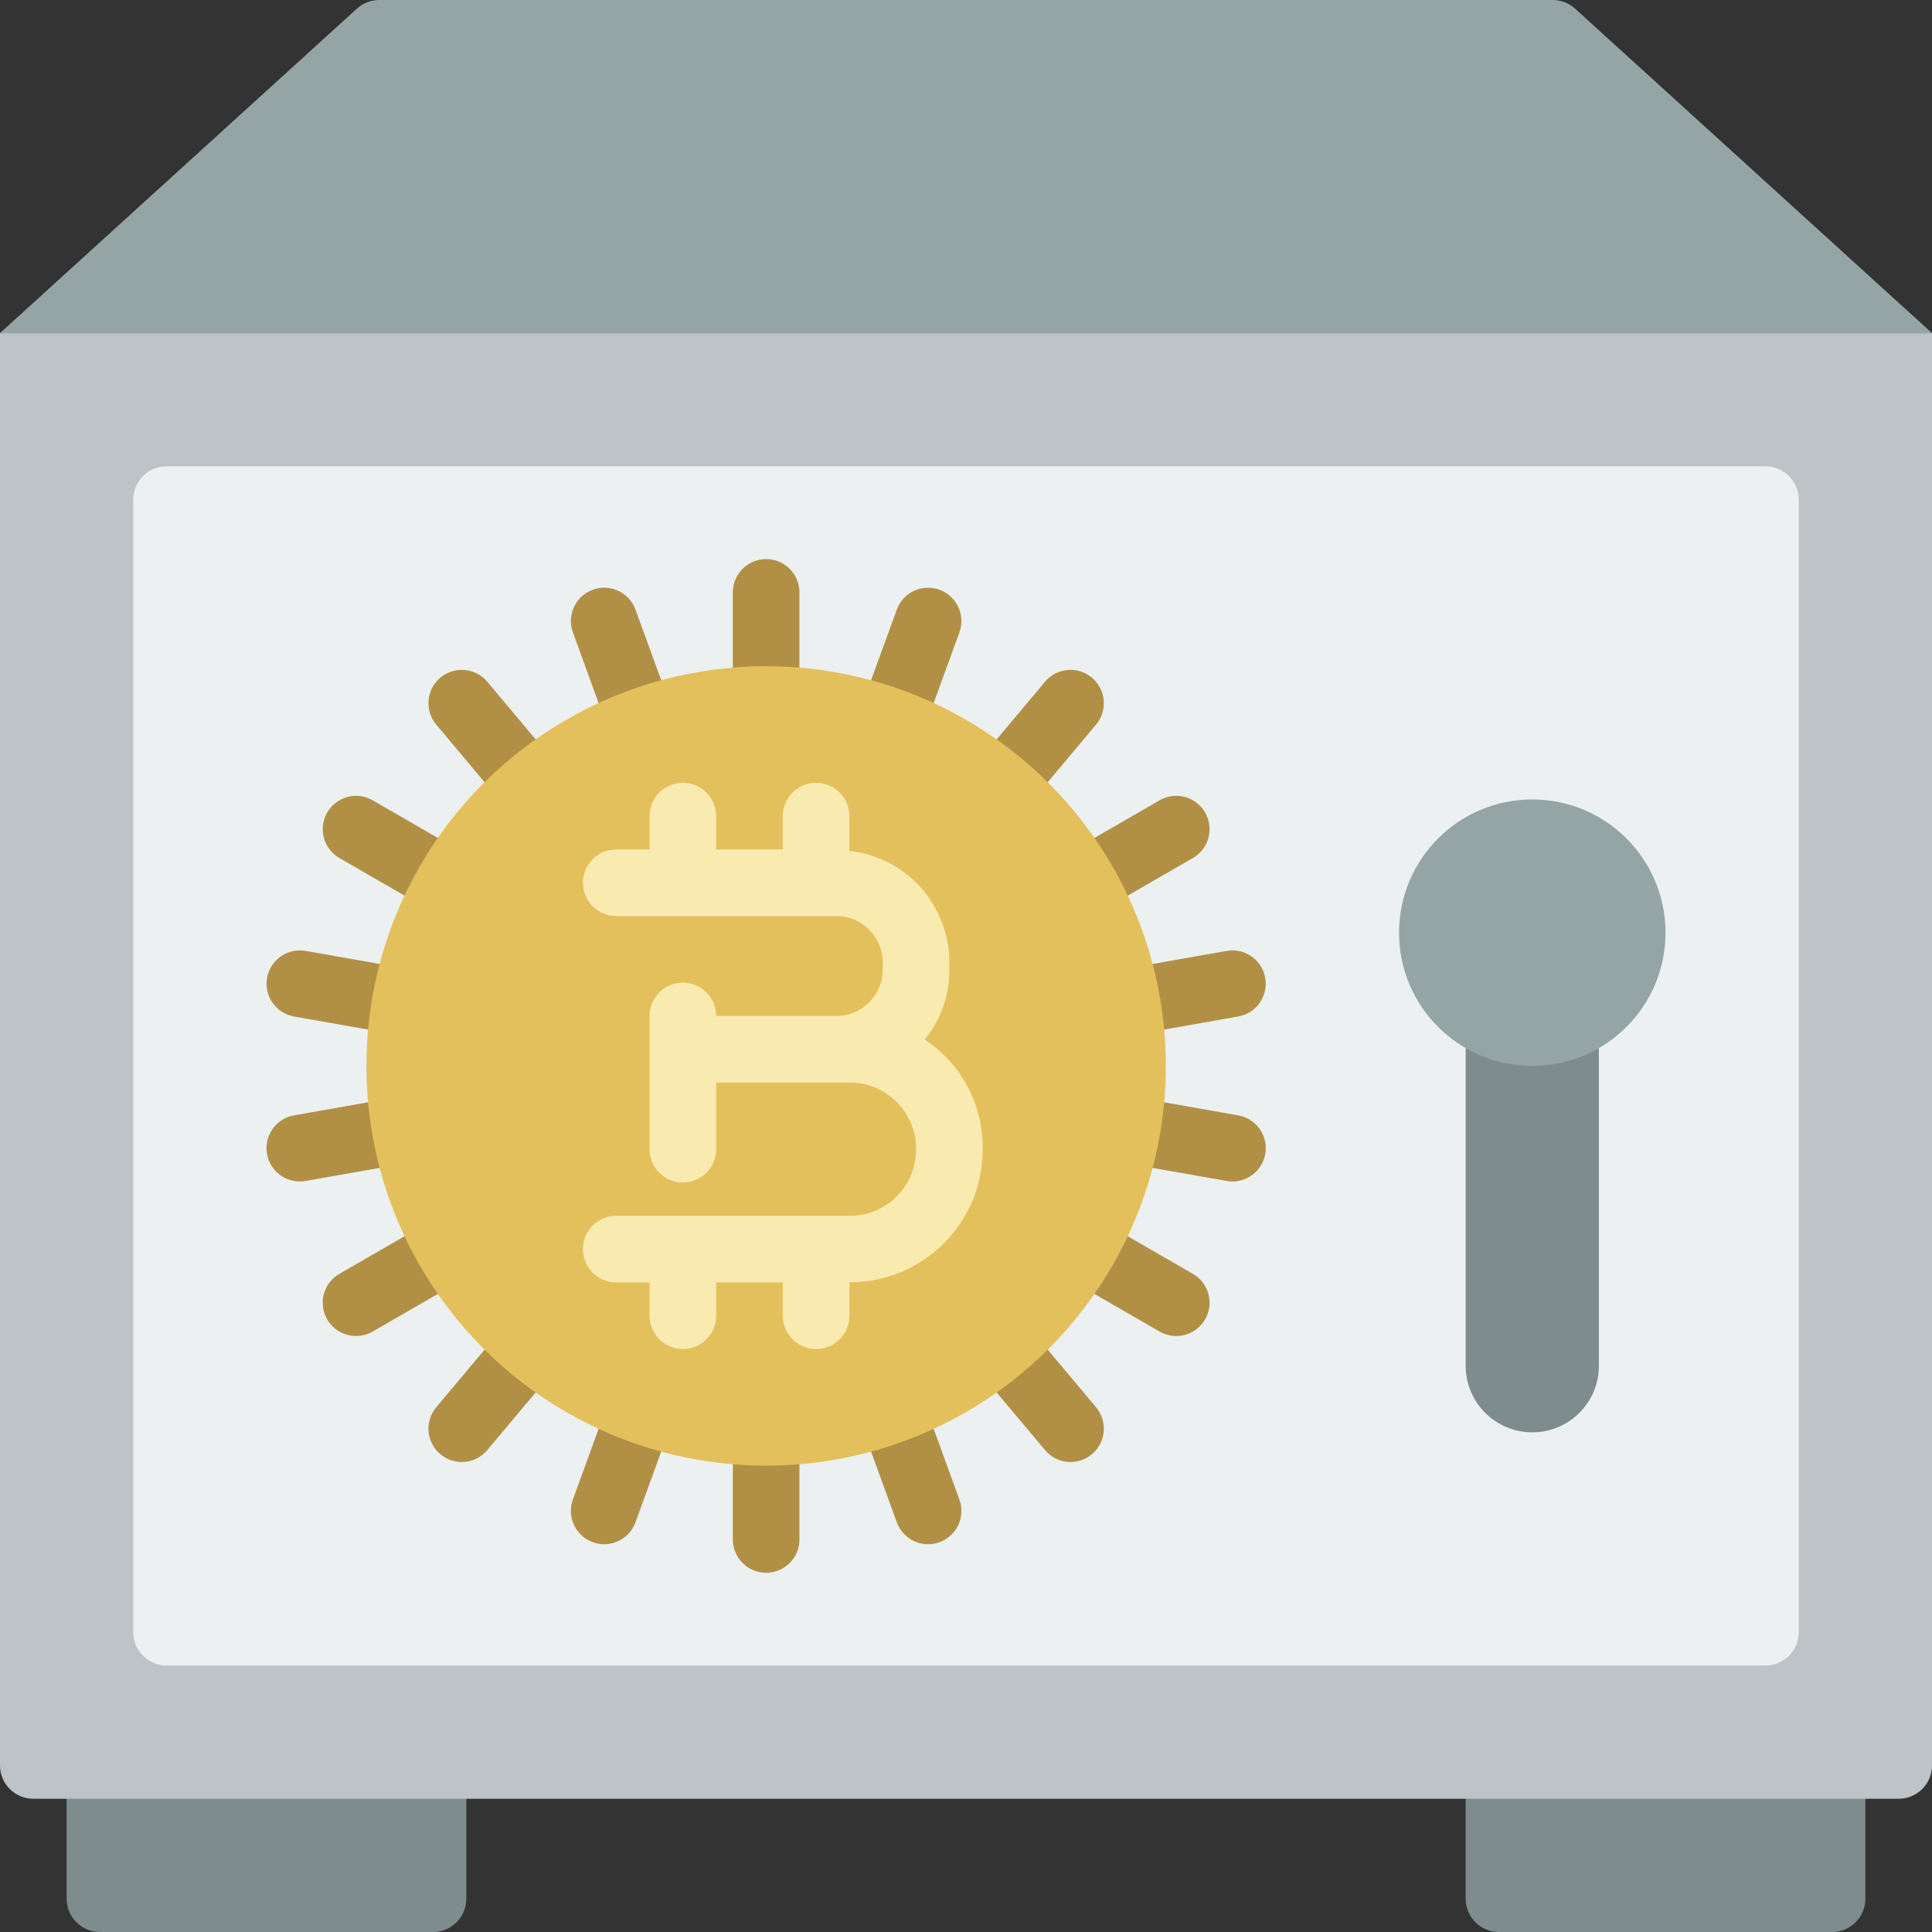 <?xml version="1.0" encoding="iso-8859-1"?>
<!-- Generator: Adobe Illustrator 19.0.0, SVG Export Plug-In . SVG Version: 6.00 Build 0)  -->
<svg version="1.1" id="Capa_1" xmlns="http://www.w3.org/2000/svg" xmlns:xlink="http://www.w3.org/1999/xlink" x="0px" y="0px"
	 viewBox="0 0 512 512" style="enable-background:new 0 0 512 512;" xml:space="preserve">
<rect x="0" y="0" width="512" height="512" fill="#333333" stroke="none"/>
<g>
	<g>
		<path style="fill:#7F8C8D;" d="M17.655,459.034h105.931v44.138c0,4.875-3.952,8.828-8.828,8.828H26.483
			c-4.875,0-8.828-3.952-8.828-8.828V459.034z"/>
		<path style="fill:#7F8C8D;" d="M388.414,459.034h105.931v44.138c0,4.875-3.952,8.828-8.828,8.828h-88.276
			c-4.875,0-8.828-3.952-8.828-8.828V459.034z"/>
	</g>
	<path style="fill:#BDC3C7;" d="M512,88.276v379.586c0,4.875-3.952,8.828-8.828,8.828H8.828c-4.875,0-8.828-3.952-8.828-8.828
		V88.276H512z"/>
	<path style="fill:#95A5A5;" d="M512,88.276H0l94.578-85.98C96.203,0.818,98.32,0,100.516,0h310.967
		c2.196,0,4.313,0.819,5.938,2.296L512,88.276z"/>
	<path style="fill:#ECF0F1;" d="M44.138,123.586h423.724c4.875,0,8.828,3.952,8.828,8.828v300.138c0,4.875-3.952,8.828-8.828,8.828
		H44.138c-4.875,0-8.828-3.952-8.828-8.828V132.414C35.31,127.538,39.263,123.586,44.138,123.586z"/>
	<g>
		<path style="fill:#B19046;" d="M203.034,190.918c-2.341,0.001-4.587-0.929-6.243-2.585s-2.585-3.901-2.585-6.243v-25.099
			c0-4.875,3.952-8.828,8.828-8.828s8.828,3.952,8.828,8.828v25.099c0.001,2.341-0.929,4.587-2.585,6.243
			C207.622,189.989,205.376,190.919,203.034,190.918z"/>
		<path style="fill:#B19046;" d="M203.034,416.802c-2.341,0.001-4.587-0.929-6.243-2.585c-1.656-1.656-2.585-3.901-2.585-6.243
			v-25.099c0-4.875,3.952-8.828,8.828-8.828s8.828,3.952,8.828,8.828v25.099c0.001,2.341-0.929,4.587-2.585,6.243
			C207.622,415.872,205.376,416.802,203.034,416.802z"/>
		<path style="fill:#B19046;" d="M168.698,196.974c-3.711-0.002-7.024-2.324-8.293-5.81l-8.586-23.586
			c-1.656-4.577,0.706-9.63,5.279-11.296c4.573-1.666,9.631,0.684,11.308,5.252l8.586,23.586c0.803,2.2,0.699,4.629-0.291,6.752
			c-0.99,2.123-2.783,3.764-4.985,4.563C170.75,196.792,169.728,196.974,168.698,196.974z"/>
		<path style="fill:#B19046;" d="M245.957,409.241c-3.711-0.002-7.024-2.324-8.293-5.81l-8.586-23.586
			c-1.656-4.577,0.706-9.63,5.279-11.296s9.631,0.684,11.308,5.253l8.586,23.586c0.803,2.2,0.699,4.629-0.291,6.752
			c-0.99,2.123-2.783,3.764-4.985,4.563C248.008,409.059,246.987,409.242,245.957,409.241z"/>
		<path style="fill:#B19046;" d="M138.509,214.405c-2.615,0.004-5.096-1.151-6.776-3.155l-16.129-19.229
			c-3.133-3.737-2.643-9.307,1.095-12.44c3.737-3.133,9.307-2.643,12.44,1.095l16.129,19.228c2.201,2.628,2.682,6.293,1.234,9.4
			C145.053,212.413,141.937,214.401,138.509,214.405L138.509,214.405z"/>
		<path style="fill:#B19046;" d="M283.707,387.444c-2.615,0.004-5.096-1.151-6.776-3.155l-16.129-19.228
			c-3.133-3.737-2.643-9.307,1.095-12.44c3.737-3.133,9.307-2.643,12.44,1.095l16.129,19.228c2.201,2.628,2.682,6.293,1.234,9.4
			C290.251,385.452,287.135,387.44,283.707,387.444z"/>
		<path style="fill:#B19046;" d="M116.086,241.112c-1.547,0.001-3.066-0.406-4.405-1.181L89.94,227.384
			c-4.22-2.439-5.666-7.837-3.229-12.058s7.834-5.67,12.056-3.235l21.741,12.547c3.463,1.998,5.151,6.074,4.115,9.935
			C123.587,238.435,120.084,241.117,116.086,241.112L116.086,241.112z"/>
		<path style="fill:#B19046;" d="M311.707,354.056c-1.547,0.001-3.066-0.406-4.405-1.181l-21.741-12.547
			c-4.22-2.439-5.666-7.837-3.229-12.058c2.437-4.222,7.834-5.67,12.056-3.235l21.741,12.547c3.463,1.998,5.151,6.074,4.115,9.935
			S315.705,354.061,311.707,354.056z"/>
		<path style="fill:#B19046;" d="M104.172,273.875c-0.517,0-1.034-0.045-1.543-0.134l-24.715-4.358
			c-4.793-0.856-7.988-5.431-7.142-10.225c0.846-4.795,5.415-7.999,10.211-7.163l24.715,4.358c4.504,0.797,7.653,4.903,7.256,9.459
			C112.557,270.369,108.746,273.868,104.172,273.875L104.172,273.875z"/>
		<path style="fill:#B19046;" d="M326.63,313.103c-0.517,0-1.034-0.045-1.543-0.134l-24.716-4.357
			c-4.793-0.856-7.988-5.431-7.142-10.225c0.846-4.795,5.415-7.999,10.211-7.163l24.715,4.358c4.504,0.797,7.653,4.903,7.256,9.459
			C335.014,309.598,331.203,313.097,326.63,313.103L326.63,313.103z"/>
		<path style="fill:#B19046;" d="M79.439,313.103c-4.574-0.007-8.385-3.506-8.782-8.062c-0.397-4.557,2.752-8.662,7.256-9.459
			l24.715-4.358c4.802-0.848,9.381,2.358,10.229,7.16c0.848,4.802-2.358,9.381-7.16,10.229l-24.715,4.358
			C80.473,313.059,79.957,313.104,79.439,313.103z"/>
		<path style="fill:#B19046;" d="M301.897,273.875c-4.575-0.006-8.387-3.505-8.784-8.062c-0.397-4.557,2.753-8.663,7.258-9.459
			l24.715-4.358c4.796-0.837,9.365,2.368,10.211,7.163c0.846,4.795-2.349,9.369-7.142,10.225l-24.715,4.358
			C302.93,273.83,302.414,273.875,301.897,273.875z"/>
		<path style="fill:#B19046;" d="M94.362,354.056c-3.998,0.005-7.501-2.677-8.537-6.539c-1.037-3.861,0.651-7.938,4.115-9.935
			l21.741-12.547c4.223-2.435,9.62-0.987,12.056,3.235c2.437,4.222,0.991,9.619-3.229,12.058l-21.741,12.547
			C97.428,353.65,95.909,354.057,94.362,354.056z"/>
		<path style="fill:#B19046;" d="M289.983,241.112c-3.998,0.005-7.501-2.677-8.537-6.539c-1.037-3.861,0.651-7.938,4.115-9.935
			l21.741-12.547c2.732-1.579,6.099-1.58,8.832-0.002s4.416,4.493,4.415,7.649c-0.001,3.155-1.686,6.07-4.419,7.646l-21.741,12.547
			C293.049,240.706,291.53,241.113,289.983,241.112z"/>
		<path style="fill:#B19046;" d="M122.362,387.444c-3.428-0.004-6.544-1.992-7.993-5.1c-1.448-3.107-0.967-6.772,1.234-9.4
			l16.129-19.228c3.133-3.737,8.702-4.228,12.44-1.095c3.737,3.133,4.228,8.702,1.095,12.44l-16.129,19.228
			C127.459,386.293,124.977,387.448,122.362,387.444z"/>
		<path style="fill:#B19046;" d="M267.56,214.405c-3.428-0.004-6.544-1.992-7.993-5.1s-0.967-6.772,1.234-9.4l16.129-19.228
			c3.133-3.737,8.702-4.228,12.44-1.095c3.737,3.133,4.228,8.702,1.095,12.44l-16.129,19.228
			C272.657,213.254,270.175,214.41,267.56,214.405z"/>
		<path style="fill:#B19046;" d="M160.112,409.241c-1.03,0-2.051-0.182-3.017-0.538c-2.202-0.799-3.995-2.44-4.985-4.563
			c-0.99-2.123-1.094-4.552-0.291-6.752l8.586-23.586c1.677-4.569,6.735-6.919,11.308-5.253s6.934,6.719,5.279,11.296l-8.586,23.586
			C167.136,406.918,163.823,409.239,160.112,409.241z"/>
		<path style="fill:#B19046;" d="M237.371,196.974c-1.03,0-2.051-0.182-3.017-0.538c-2.202-0.799-3.995-2.44-4.985-4.563
			c-0.99-2.123-1.094-4.552-0.291-6.752l8.586-23.586c1.677-4.569,6.735-6.919,11.308-5.252c4.573,1.666,6.934,6.719,5.279,11.296
			l-8.586,23.586C244.395,194.651,241.081,196.972,237.371,196.974z"/>
	</g>
	<path style="fill:#7F8C8D;" d="M423.724,277.716v84.215c0,9.751-7.904,17.655-17.655,17.655s-17.655-7.905-17.655-17.655v-84.215
		H423.724z"/>
	<circle style="fill:#95A5A5;" cx="406.069" cy="247.172" r="35.31"/>
	<circle style="fill:#E4C05C;" cx="203.034" cy="282.483" r="105.931"/>
	<path style="fill:#F9EAB0;" d="M245.03,275.489c4.2-5.078,6.516-11.451,6.556-18.041v-2.897
		c-0.252-14.973-11.597-27.424-26.483-29.063v-9.213c0-4.875-3.952-8.828-8.828-8.828s-8.828,3.952-8.828,8.828v8.828h-17.655
		v-8.828c0-4.875-3.952-8.828-8.828-8.828s-8.828,3.952-8.828,8.828v8.828h-8.828c-4.875,0-8.828,3.952-8.828,8.828
		s3.952,8.828,8.828,8.828h57.853c6.776-0.252,12.482,5.019,12.767,11.793v2.897c-0.285,6.775-5.991,12.045-12.767,11.793h-31.371
		c0-4.875-3.952-8.828-8.828-8.828s-8.828,3.952-8.828,8.828v35.31c0,4.875,3.952,8.828,8.828,8.828s8.828-3.952,8.828-8.828
		v-17.655h34.759c9.668-0.354,17.805,7.17,18.207,16.836v1.638c-0.402,9.666-8.539,17.19-18.207,16.836H163.31
		c-4.875,0-8.828,3.952-8.828,8.828s3.952,8.828,8.828,8.828h8.828v8.828c0,4.875,3.952,8.828,8.828,8.828s8.828-3.952,8.828-8.828
		v-8.828h17.655v8.828c0,4.875,3.952,8.828,8.828,8.828s8.828-3.952,8.828-8.828v-8.881c19.193,0.074,34.904-15.248,35.31-34.437
		v-1.638C260.329,292.339,254.557,281.74,245.03,275.489z"/>
</g>
<g>
</g>
<g>
</g>
<g>
</g>
<g>
</g>
<g>
</g>
<g>
</g>
<g>
</g>
<g>
</g>
<g>
</g>
<g>
</g>
<g>
</g>
<g>
</g>
<g>
</g>
<g>
</g>
<g>
</g>
</svg>
